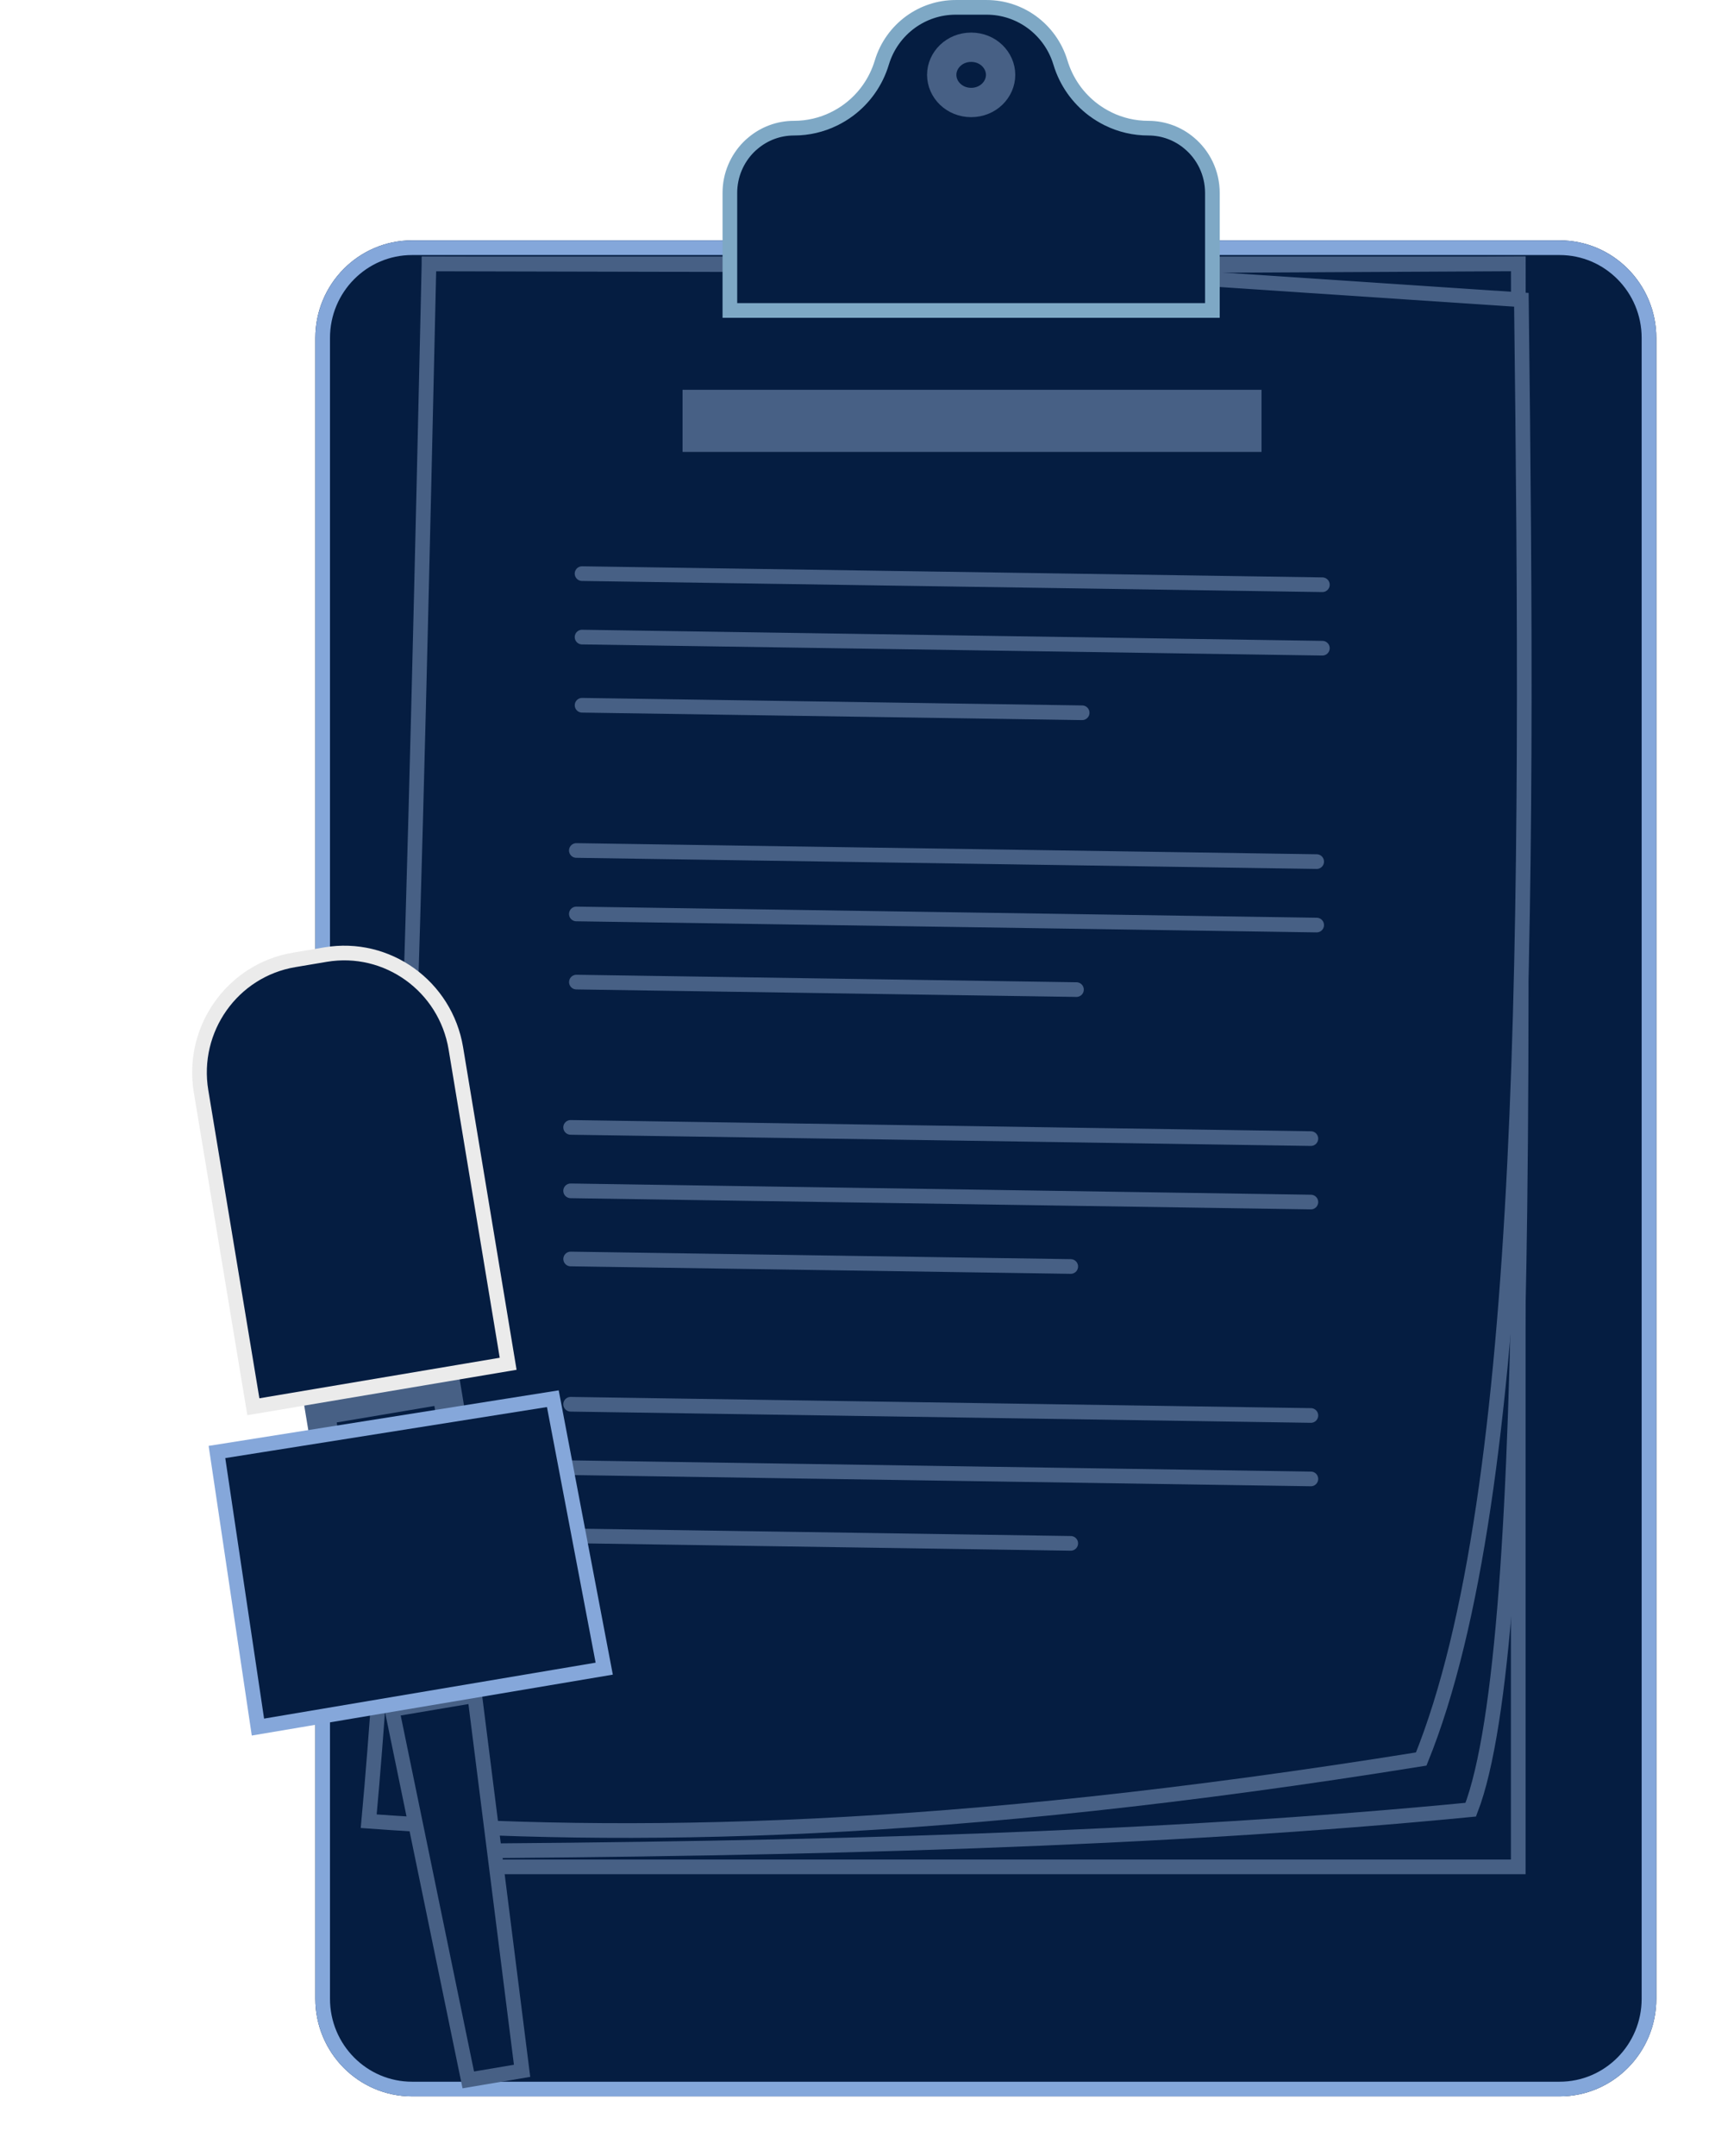<svg width="117" height="147" viewBox="0 0 117 147" fill="none" xmlns="http://www.w3.org/2000/svg">
<g filter="url(#filter0_d_1976_3215)">
<path d="M105.397 138.934H27.112C23.467 138.934 20.512 135.954 20.512 132.278V19.044C20.512 15.368 23.467 12.389 27.112 12.389H105.397C109.041 12.389 111.996 15.368 111.996 19.044V132.278C111.996 135.954 109.041 138.934 105.397 138.934Z" fill="#051D41"/>
<path d="M27.112 138.434H105.397C108.761 138.434 111.496 135.682 111.496 132.278V19.044C111.496 15.641 108.761 12.889 105.397 12.889H27.112C23.747 12.889 21.012 15.641 21.012 19.044V132.278C21.012 135.682 23.747 138.434 27.112 138.434Z" stroke="#84A7DA"/>
</g>
<path d="M29.279 127.285H103.578V17.989H29.279V127.285Z" fill="#051D41" stroke="#476085"/>
<path d="M29.327 126.214C55.092 126.084 79.474 125.42 100.337 123.386C101.44 120.533 102.216 115.33 102.744 108.4C103.287 101.266 103.563 92.373 103.689 82.487C103.85 69.832 103.765 55.569 103.679 41.3C103.632 33.443 103.585 25.584 103.579 17.991L39.156 18.319L29.327 126.214Z" fill="#051D41" stroke="#476085"/>
<path d="M29.267 18.005C28.346 58.687 27.424 99.398 25.154 124.173C42.801 125.458 64.566 125.141 96.958 119.932C100.627 110.868 102.472 96.624 103.328 79.308C104.185 61.971 104.049 41.623 103.791 20.44L68.397 18.084L29.267 17.996L29.267 18.005Z" fill="#051D41" stroke="#476085"/>
<rect x="46.565" y="26.576" width="39.498" height="4.236" fill="#476085"/>
<path d="M51.386 9.749L51.386 9.749L51.378 9.756C51.274 9.839 51.175 9.93 51.076 10.029C50.284 10.831 49.793 11.935 49.793 13.155V21.168H82.711V13.155C82.711 11.783 82.092 10.558 81.12 9.751L81.118 9.749C80.363 9.116 79.392 8.738 78.335 8.738C77.373 8.738 76.45 8.516 75.623 8.115L75.622 8.114C75.265 7.94 74.926 7.734 74.606 7.497L74.605 7.496C73.551 6.71 72.745 5.593 72.344 4.264L72.344 4.263C72 3.121 71.296 2.166 70.384 1.501C69.507 0.866 68.441 0.501 67.311 0.501H65.194C64.063 0.501 62.997 0.866 62.12 1.501C61.208 2.166 60.504 3.121 60.16 4.263L60.16 4.264C59.759 5.593 58.953 6.71 57.899 7.496L57.898 7.497C57.578 7.734 57.24 7.94 56.882 8.114L56.881 8.115C56.054 8.516 55.131 8.738 54.169 8.738C53.112 8.738 52.141 9.116 51.386 9.749Z" fill="#051D41" stroke="#7EA8C5"/>
<path d="M66.255 6.988C67.404 6.988 68.263 6.106 68.263 5.104C68.263 4.104 67.405 3.221 66.255 3.221C65.105 3.221 64.246 4.105 64.246 5.104C64.246 6.105 65.105 6.988 66.255 6.988Z" fill="#051D41" stroke="#476085" stroke-width="2"/>
<line x1="0.5" y1="-0.5" x2="51.006" y2="-0.5" transform="matrix(1 0.015 -0.015 1 39.201 39.603)" stroke="#476085" stroke-linecap="round"/>
<line x1="0.5" y1="-0.5" x2="51.006" y2="-0.5" transform="matrix(1 0.015 -0.015 1 39.201 43.93)" stroke="#476085" stroke-linecap="round"/>
<line x1="0.5" y1="-0.5" x2="34.616" y2="-0.5" transform="matrix(1 0.015 -0.015 1 39.203 48.578)" stroke="#476085" stroke-linecap="round"/>
<line x1="0.5" y1="-0.5" x2="51.006" y2="-0.5" transform="matrix(1 0.015 -0.015 1 38.812 58.48)" stroke="#476085" stroke-linecap="round"/>
<line x1="0.5" y1="-0.5" x2="51.006" y2="-0.5" transform="matrix(1 0.015 -0.015 1 38.812 62.807)" stroke="#476085" stroke-linecap="round"/>
<line x1="0.5" y1="-0.5" x2="34.616" y2="-0.5" transform="matrix(1 0.015 -0.015 1 38.815 67.453)" stroke="#476085" stroke-linecap="round"/>
<line x1="38.929" y1="76.867" x2="89.43" y2="77.632" stroke="#476085" stroke-linecap="round"/>
<line x1="38.929" y1="81.193" x2="89.43" y2="81.958" stroke="#476085" stroke-linecap="round"/>
<line x1="0.5" y1="-0.5" x2="34.616" y2="-0.5" transform="matrix(1 0.015 -0.015 1 38.424 86.332)" stroke="#476085" stroke-linecap="round"/>
<line x1="38.929" y1="95.744" x2="89.43" y2="96.509" stroke="#476085" stroke-linecap="round"/>
<line x1="38.929" y1="100.07" x2="89.43" y2="100.835" stroke="#476085" stroke-linecap="round"/>
<line x1="0.5" y1="-0.5" x2="34.616" y2="-0.5" transform="matrix(1 0.015 -0.015 1 38.424 105.209)" stroke="#476085" stroke-linecap="round"/>
<path d="M21.823 96.164L22.643 101.11L31.277 99.654L30.456 94.708L21.823 96.164Z" fill="#051D41" stroke="#476085" stroke-width="2"/>
<path d="M26.742 116.557L31.947 141.81L35.617 141.191L32.388 115.605L26.742 116.557Z" fill="#051D41" stroke="#476085"/>
<path d="M41.221 113.771L17.596 117.754L14.801 98.999L37.715 95.365L41.221 113.771Z" fill="#051D41" stroke="#85A7DA"/>
<path d="M34.667 92.984L17.285 95.914L13.717 74.41C13.014 70.17 15.853 66.157 20.06 65.448L22.208 65.086C26.415 64.376 30.395 67.239 31.099 71.479L34.667 92.984Z" fill="#051D41" stroke="#EBEBEB"/>
<defs>
<filter id="filter0_d_1976_3215" x="17.512" y="12.389" width="99.484" height="134.545" filterUnits="userSpaceOnUse" color-interpolation-filters="sRGB">
<feFlood flood-opacity="0" result="BackgroundImageFix"/>
<feColorMatrix in="SourceAlpha" type="matrix" values="0 0 0 0 0 0 0 0 0 0 0 0 0 0 0 0 0 0 127 0" result="hardAlpha"/>
<feOffset dx="1" dy="4"/>
<feGaussianBlur stdDeviation="2"/>
<feComposite in2="hardAlpha" operator="out"/>
<feColorMatrix type="matrix" values="0 0 0 0 0.02 0 0 0 0 0.114 0 0 0 0 0.255 0 0 0 0.5 0"/>
<feBlend mode="normal" in2="BackgroundImageFix" result="effect1_dropShadow_1976_3215"/>
<feBlend mode="normal" in="SourceGraphic" in2="effect1_dropShadow_1976_3215" result="shape"/>
</filter>
</defs>
</svg>
